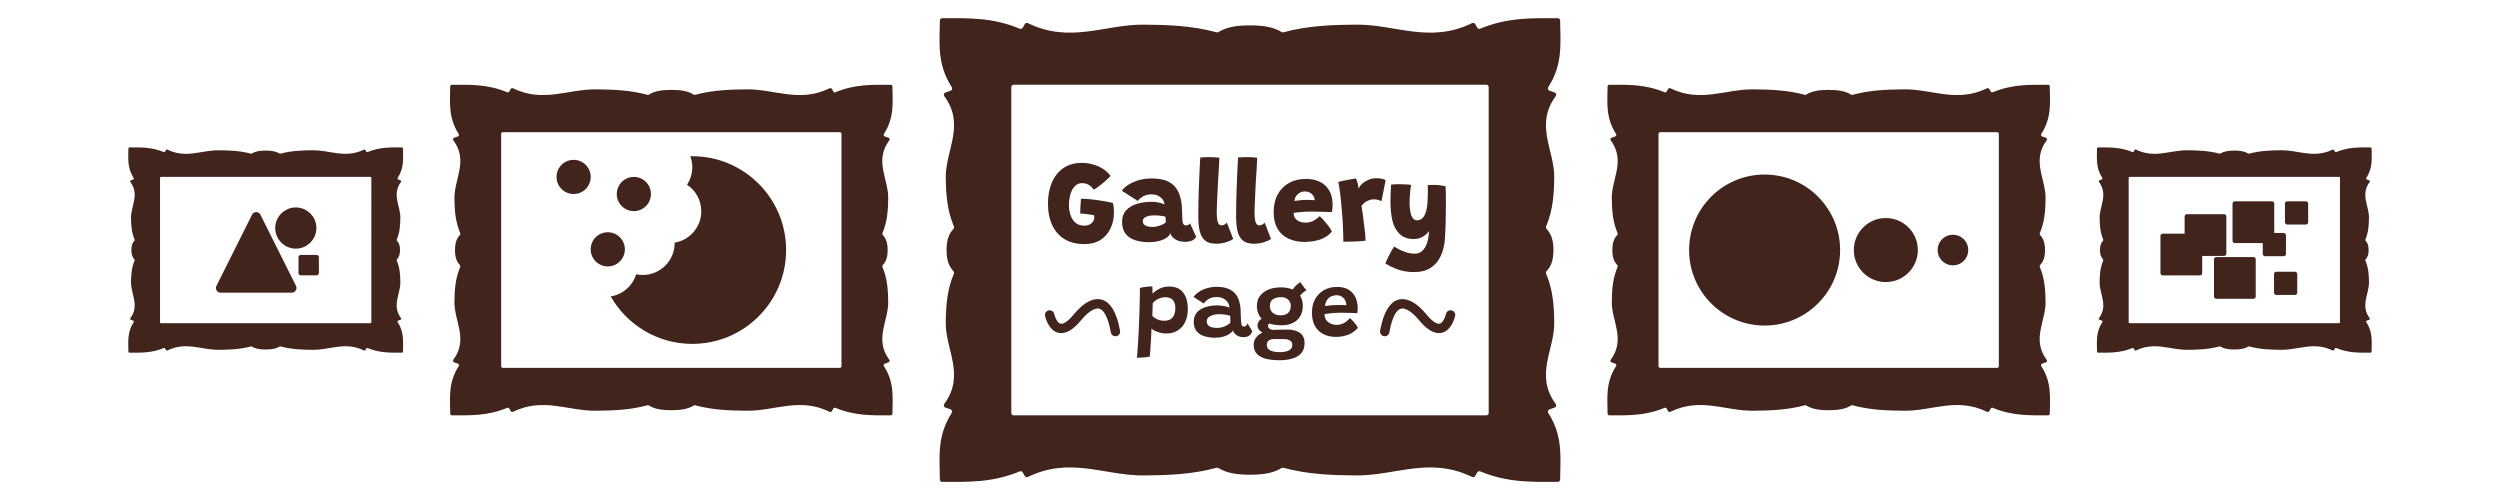 <?xml version="1.0" encoding="UTF-8" standalone="no"?><!DOCTYPE svg PUBLIC "-//W3C//DTD SVG 1.1//EN" "http://www.w3.org/Graphics/SVG/1.1/DTD/svg11.dtd"><svg width="22225px" height="4446px" version="1.1" xmlns="http://www.w3.org/2000/svg" xmlns:xlink="http://www.w3.org/1999/xlink" xml:space="preserve" xmlns:serif="http://www.serif.com/" style="fill-rule:evenodd;clip-rule:evenodd;stroke-linecap:round;stroke-linejoin:round;stroke-miterlimit:1.5;"><path d="M8414.98,2218.77c0,-0.025 0,-0.051 0,-0.076c0.586,-81.364 18.285,-138.422 61.041,-183.444c5.78,-6.026 7.39,-14.928 4.088,-22.597c-61.974,-145.187 -70.404,-290.361 -72.331,-435.536c-3.164,-238.35 176.399,-466.46 -13.383,-722.524c-3.922,-5.294 -5.094,-12.137 -3.156,-18.434c1.938,-6.297 6.755,-11.298 12.974,-13.471c14.5,-5.178 32.253,-11.38 46.473,-16.347c6.025,-2.106 10.753,-6.858 12.828,-12.895c2.075,-6.036 1.268,-12.691 -2.189,-18.056c-132.306,-206.355 -107.793,-389.077 -106.054,-592.692c0.075,-11.437 9.356,-20.675 20.793,-20.696c228.342,-0.577 442.575,-8.95 689.912,93.217c9.669,3.998 20.803,0.19 25.999,-8.892c5.644,-9.794 12.827,-22.348 18.549,-32.349c5.452,-9.524 17.357,-13.187 27.22,-8.373c378.578,183.98 680.666,10.526 1032.99,13.44c215.019,1.778 430.038,9.65 645.058,68.417c5.674,1.559 11.744,0.644 16.707,-2.519c67.716,-42.368 154.148,-59.366 279.979,-59.369c0.016,0 0.031,0 0.047,0c0.358,0.001 5.7,0.013 6.058,0.014c0.016,-0 0.031,-0 0.047,-0c122.533,0.546 207.266,17.673 273.905,59.324c4.954,3.156 11.012,4.069 16.676,2.513c215.029,-58.73 430.048,-66.602 645.067,-68.38c352.322,-2.914 654.41,170.54 1033,-13.417c9.849,-4.807 21.74,-1.149 27.183,8.365c5.747,9.986 12.93,22.54 18.544,32.352c5.205,9.095 16.357,12.908 26.042,8.904c247.324,-102.197 461.557,-93.824 689.899,-93.247c11.436,0.022 20.718,9.259 20.792,20.696c1.74,203.615 26.253,386.337 -106.024,592.71c-3.452,5.357 -4.257,12 -2.185,18.026c2.071,6.026 6.792,10.77 12.808,12.872c14.207,5.002 31.96,11.204 46.495,16.281c6.251,2.185 11.091,7.211 13.038,13.54c1.947,6.329 0.77,13.207 -3.172,18.528c-189.865,256.002 -10.302,484.112 -13.466,722.462c-1.927,145.175 -10.357,290.35 -72.358,435.525c-3.305,7.681 -1.691,16.594 4.098,22.627c43.507,45.777 61.073,104.025 61.073,187.644l-0.015,4.181c-0.58,81.385 -18.278,138.454 -61.041,183.483c-5.78,6.026 -7.39,14.928 -4.088,22.598c61.974,145.186 70.404,290.361 72.331,435.535c3.164,238.35 -176.399,466.46 13.383,722.524c3.922,5.294 5.094,12.138 3.156,18.435c-1.938,6.297 -6.755,11.297 -12.974,13.47c-14.5,5.179 -32.253,11.381 -46.473,16.348c-6.025,2.106 -10.753,6.858 -12.828,12.894c-2.075,6.037 -1.268,12.691 2.189,18.057c132.306,206.354 107.793,389.076 106.054,592.691c-0.075,11.437 -9.356,20.675 -20.793,20.696c-228.342,0.578 -442.575,8.95 -689.912,-93.216c-9.669,-3.998 -20.803,-0.191 -25.999,8.891c-5.644,9.794 -12.827,22.349 -18.549,32.349c-5.452,9.525 -17.357,13.187 -27.22,8.373c-378.578,-183.98 -680.666,-10.525 -1032.99,-13.439c-215.019,-1.779 -430.038,-9.65 -645.057,-68.418c-5.675,-1.558 -11.743,-0.643 -16.706,2.519c-66.619,41.682 -151.352,58.809 -273.885,59.355c-0.016,0 -0.031,0.001 -0.047,0.001c-0.358,0 -5.7,0.012 -6.058,0.013c-0.016,-0 -0.031,-0 -0.047,-0c-125.831,-0.002 -212.263,-17 -279.999,-59.337c-4.955,-3.156 -11.013,-4.069 -16.677,-2.513c-215.03,58.73 -430.049,66.601 -645.068,68.38c-352.322,2.914 -654.41,-170.541 -1033,13.416c-9.849,4.808 -21.74,1.149 -27.183,-8.364c-5.747,-9.986 -12.93,-22.541 -18.544,-32.352c-5.205,-9.096 -16.357,-12.909 -26.042,-8.904c-247.324,102.196 -461.557,93.824 -689.899,93.246c-11.436,-0.021 -20.718,-9.259 -20.792,-20.696c-1.74,-203.615 -26.253,-386.337 106.024,-592.71c3.452,-5.356 4.257,-12 2.185,-18.026c-2.071,-6.026 -6.792,-10.77 -12.808,-12.871c-14.207,-5.002 -31.96,-11.204 -46.495,-16.282c-6.251,-2.185 -11.091,-7.211 -13.038,-13.54c-1.947,-6.329 -0.77,-13.206 3.172,-18.527c189.865,-256.003 10.302,-484.113 13.466,-722.463c1.927,-145.175 10.357,-290.35 72.358,-435.525c3.305,-7.68 1.691,-16.593 -4.098,-22.627c-43.5,-45.77 -61.067,-104.007 -61.073,-187.605c0,-0.025 0,-0.05 0,-0.075c0.002,-0.385 0.014,-3.723 0.015,-4.108Zm575.539,1452.81c0,5.526 2.195,10.825 6.102,14.732c3.907,3.907 9.206,6.102 14.732,6.102l4202.3,-0c5.526,-0 10.825,-2.195 14.732,-6.102c3.907,-3.907 6.102,-9.206 6.102,-14.732c-0,-248.886 -0,-2648.45 -0,-2897.34c-0,-5.525 -2.195,-10.824 -6.102,-14.731c-3.907,-3.907 -9.206,-6.102 -14.732,-6.102c-306.474,-0 -3895.83,-0 -4202.3,-0c-5.526,-0 -10.825,2.195 -14.732,6.102c-3.907,3.907 -6.102,9.206 -6.102,14.731l0,2897.34Z" style="fill:#41241c;"/><path d="M4044.97,2219.96c0,-0.018 0,-0.036 0,-0.054c0.418,-58.005 13.036,-98.681 43.516,-130.778c4.121,-4.296 5.269,-10.642 2.915,-16.11c-44.182,-103.503 -50.191,-206.998 -51.565,-310.493c-2.256,-169.92 125.755,-332.539 -9.541,-515.088c-2.796,-3.774 -3.631,-8.653 -2.25,-13.142c1.382,-4.489 4.815,-8.054 9.25,-9.603c10.336,-3.692 22.993,-8.113 33.13,-11.654c4.295,-1.501 7.666,-4.889 9.145,-9.192c1.479,-4.304 0.904,-9.048 -1.561,-12.873c-94.321,-147.11 -76.846,-277.373 -75.605,-422.53c0.053,-8.153 6.67,-14.739 14.823,-14.754c162.785,-0.412 315.512,-6.381 491.838,66.454c6.893,2.85 14.831,0.136 18.535,-6.339c4.024,-6.982 9.145,-15.932 13.224,-23.061c3.886,-6.79 12.374,-9.401 19.405,-5.97c269.889,131.16 485.247,7.504 736.418,9.581c153.287,1.268 306.574,6.88 459.862,48.775c4.045,1.111 8.372,0.459 11.91,-1.795c48.275,-30.205 109.892,-42.323 199.598,-42.325c0.011,0 0.022,0 0.033,0c0.255,0.001 4.064,0.009 4.319,0.01c0.011,-0 0.022,0 0.033,0c87.354,0.39 147.76,12.599 195.267,42.293c3.532,2.249 7.85,2.9 11.888,1.791c153.295,-41.869 306.582,-47.481 459.869,-48.749c251.17,-2.077 466.529,121.579 736.426,-9.564c7.022,-3.427 15.499,-0.819 19.379,5.963c4.097,7.119 9.218,16.069 13.22,23.064c3.711,6.484 11.661,9.202 18.565,6.347c176.318,-72.856 329.045,-66.887 491.83,-66.475c8.153,0.015 14.769,6.601 14.823,14.754c1.24,145.157 18.715,275.42 -75.585,422.543c-2.461,3.819 -3.035,8.555 -1.558,12.851c1.477,4.296 4.842,7.678 9.131,9.176c10.128,3.566 22.784,7.987 33.146,11.607c4.457,1.558 7.907,5.141 9.295,9.653c1.388,4.512 0.549,9.415 -2.261,13.208c-135.355,182.505 -7.345,345.124 -9.6,515.044c-1.374,103.495 -7.383,206.991 -51.584,310.486c-2.356,5.475 -1.206,11.829 2.921,16.131c31.016,32.634 43.539,74.159 43.539,133.772l-0.01,2.98c-0.414,58.019 -13.031,98.703 -43.516,130.805c-4.121,4.296 -5.269,10.642 -2.915,16.11c44.182,103.503 50.191,206.998 51.565,310.493c2.255,169.92 -125.755,332.54 9.541,515.088c2.796,3.774 3.631,8.653 2.249,13.142c-1.381,4.489 -4.815,8.054 -9.249,9.603c-10.337,3.692 -22.993,8.113 -33.13,11.654c-4.296,1.502 -7.666,4.889 -9.145,9.193c-1.48,4.303 -0.904,9.047 1.56,12.872c94.321,147.11 76.846,277.373 75.606,422.531c-0.053,8.153 -6.67,14.738 -14.823,14.753c-162.785,0.412 -315.512,6.381 -491.838,-66.454c-6.894,-2.85 -14.831,-0.135 -18.535,6.339c-4.024,6.982 -9.145,15.932 -13.224,23.062c-3.887,6.79 -12.374,9.401 -19.405,5.969c-269.889,-131.159 -485.248,-7.504 -736.418,-9.581c-153.287,-1.268 -306.574,-6.88 -459.862,-48.775c-4.045,-1.111 -8.371,-0.458 -11.909,1.796c-47.493,29.715 -107.899,41.925 -195.253,42.314c-0.011,0 -0.022,0 -0.033,0c-0.255,0.001 -4.064,0.009 -4.319,0.01c-0.011,-0 -0.022,-0 -0.033,-0c-89.706,-0.002 -151.323,-12.12 -199.612,-42.302c-3.532,-2.25 -7.851,-2.901 -11.889,-1.791c-153.295,41.868 -306.582,47.48 -459.869,48.748c-251.171,2.077 -466.529,-121.578 -736.426,9.564c-7.022,3.428 -15.499,0.819 -19.379,-5.962c-4.097,-7.12 -9.218,-16.07 -13.22,-23.064c-3.711,-6.484 -11.662,-9.203 -18.566,-6.348c-176.317,72.856 -329.044,66.887 -491.829,66.475c-8.153,-0.015 -14.77,-6.6 -14.823,-14.753c-1.241,-145.158 -18.716,-275.421 75.585,-422.544c2.461,-3.818 3.035,-8.555 1.558,-12.851c-1.477,-4.296 -4.842,-7.678 -9.131,-9.176c-10.128,-3.566 -22.785,-7.987 -33.147,-11.607c-4.456,-1.557 -7.906,-5.141 -9.294,-9.652c-1.389,-4.512 -0.549,-9.415 2.261,-13.209c135.355,-182.504 7.344,-345.124 9.6,-515.044c1.374,-103.495 7.383,-206.99 51.584,-310.486c2.356,-5.475 1.205,-11.829 -2.922,-16.13c-31.011,-32.63 -43.535,-74.147 -43.538,-133.745c-0,-0.017 -0,-0.035 -0,-0.053c0.001,-0.274 0.009,-2.654 0.01,-2.928Zm410.302,1035.71c0,3.939 1.565,7.716 4.35,10.502c2.786,2.785 6.563,4.35 10.502,4.35l2995.82,-0c3.939,-0 7.717,-1.565 10.502,-4.35c2.786,-2.786 4.35,-6.563 4.35,-10.502c0,-177.431 0,-1888.09 0,-2065.52c0,-3.939 -1.564,-7.717 -4.35,-10.502c-2.785,-2.786 -6.563,-4.35 -10.502,-4.35c-218.486,-0 -2777.34,-0 -2995.82,-0c-3.939,-0 -7.716,1.564 -10.502,4.35c-2.785,2.785 -4.35,6.563 -4.35,10.502l0,2065.52Z" style="fill:#41241c;"/><path d="M14333.9,2219.96c0,-0.018 0,-0.036 0.001,-0.054c0.417,-58.005 13.035,-98.681 43.515,-130.778c4.121,-4.296 5.269,-10.642 2.915,-16.11c-44.182,-103.503 -50.191,-206.998 -51.565,-310.493c-2.255,-169.92 125.755,-332.539 -9.541,-515.088c-2.796,-3.774 -3.631,-8.653 -2.249,-13.142c1.381,-4.489 4.815,-8.054 9.249,-9.603c10.337,-3.692 22.993,-8.113 33.13,-11.654c4.296,-1.501 7.666,-4.889 9.145,-9.192c1.48,-4.304 0.904,-9.048 -1.56,-12.873c-94.321,-147.11 -76.846,-277.373 -75.606,-422.53c0.053,-8.153 6.67,-14.739 14.823,-14.754c162.785,-0.412 315.512,-6.381 491.838,66.454c6.894,2.85 14.831,0.136 18.535,-6.339c4.024,-6.982 9.145,-15.932 13.224,-23.061c3.887,-6.79 12.374,-9.401 19.405,-5.97c269.889,131.16 485.248,7.504 736.418,9.581c153.287,1.268 306.575,6.88 459.862,48.775c4.045,1.111 8.372,0.459 11.91,-1.795c48.275,-30.205 109.892,-42.323 199.598,-42.325c0.011,0 0.022,0 0.033,0c0.255,0.001 4.064,0.009 4.319,0.01c0.011,-0 0.022,0 0.033,0c87.354,0.39 147.761,12.599 195.267,42.293c3.532,2.249 7.851,2.9 11.889,1.791c153.294,-41.869 306.581,-47.481 459.868,-48.749c251.171,-2.077 466.529,121.579 736.426,-9.564c7.022,-3.427 15.499,-0.819 19.379,5.963c4.097,7.119 9.218,16.069 13.22,23.064c3.711,6.484 11.662,9.202 18.566,6.347c176.317,-72.856 329.044,-66.887 491.829,-66.475c8.153,0.015 14.77,6.601 14.823,14.754c1.241,145.157 18.716,275.42 -75.585,422.543c-2.461,3.819 -3.035,8.555 -1.558,12.851c1.477,4.296 4.842,7.678 9.131,9.176c10.128,3.566 22.785,7.987 33.147,11.607c4.456,1.558 7.906,5.141 9.294,9.653c1.389,4.512 0.549,9.415 -2.261,13.208c-135.355,182.505 -7.344,345.124 -9.6,515.044c-1.374,103.495 -7.383,206.991 -51.584,310.486c-2.356,5.475 -1.205,11.829 2.922,16.131c31.016,32.634 43.538,74.159 43.538,133.772l-0.01,2.98c-0.414,58.019 -13.031,98.703 -43.516,130.805c-4.121,4.296 -5.269,10.642 -2.915,16.11c44.182,103.503 50.191,206.998 51.565,310.493c2.256,169.92 -125.755,332.54 9.541,515.088c2.796,3.774 3.631,8.653 2.25,13.142c-1.382,4.489 -4.815,8.054 -9.25,9.603c-10.336,3.692 -22.993,8.113 -33.13,11.654c-4.295,1.502 -7.666,4.889 -9.145,9.193c-1.479,4.303 -0.904,9.047 1.561,12.872c94.321,147.11 76.846,277.373 75.605,422.531c-0.053,8.153 -6.67,14.738 -14.823,14.753c-162.785,0.412 -315.512,6.381 -491.838,-66.454c-6.893,-2.85 -14.831,-0.135 -18.535,6.339c-4.024,6.982 -9.145,15.932 -13.224,23.062c-3.886,6.79 -12.374,9.401 -19.405,5.969c-269.889,-131.159 -485.247,-7.504 -736.418,-9.581c-153.287,-1.268 -306.574,-6.88 -459.861,-48.775c-4.045,-1.111 -8.372,-0.458 -11.91,1.796c-47.492,29.715 -107.899,41.925 -195.253,42.314c-0.011,0 -0.022,0 -0.033,0c-0.255,0.001 -4.064,0.009 -4.319,0.01c-0.011,-0 -0.022,-0 -0.033,-0c-89.706,-0.002 -151.323,-12.12 -199.612,-42.302c-3.532,-2.25 -7.851,-2.901 -11.889,-1.791c-153.294,41.868 -306.582,47.48 -459.869,48.748c-251.17,2.077 -466.529,-121.578 -736.426,9.564c-7.022,3.428 -15.499,0.819 -19.379,-5.962c-4.097,-7.12 -9.218,-16.07 -13.22,-23.064c-3.711,-6.484 -11.661,-9.203 -18.565,-6.348c-176.318,72.856 -329.045,66.887 -491.83,66.475c-8.153,-0.015 -14.769,-6.6 -14.823,-14.753c-1.24,-145.158 -18.715,-275.421 75.585,-422.544c2.461,-3.818 3.035,-8.555 1.558,-12.851c-1.477,-4.296 -4.842,-7.678 -9.131,-9.176c-10.128,-3.566 -22.784,-7.987 -33.146,-11.607c-4.457,-1.557 -7.907,-5.141 -9.295,-9.652c-1.388,-4.512 -0.549,-9.415 2.261,-13.209c135.355,-182.504 7.345,-345.124 9.6,-515.044c1.374,-103.495 7.383,-206.99 51.584,-310.486c2.356,-5.475 1.206,-11.829 -2.921,-16.13c-31.012,-32.63 -43.535,-74.147 -43.539,-133.745c-0,-0.017 -0,-0.035 -0,-0.053c0.001,-0.274 0.009,-2.654 0.01,-2.928Zm410.303,1035.71c-0,3.939 1.564,7.716 4.35,10.502c2.785,2.785 6.563,4.35 10.502,4.35l2995.82,-0c3.939,-0 7.716,-1.565 10.502,-4.35c2.785,-2.786 4.35,-6.563 4.35,-10.502l-0,-2065.52c-0,-3.939 -1.565,-7.717 -4.35,-10.502c-2.786,-2.786 -6.563,-4.35 -10.502,-4.35c-218.486,-0 -2777.34,-0 -2995.82,-0c-3.939,-0 -7.717,1.564 -10.502,4.35c-2.786,2.785 -4.35,6.563 -4.35,10.502l-0,2065.52Z" style="fill:#41241c;"/><path d="M2277.77,1927.26l316.386,632.772l-632.772,0l316.386,-632.772Z" style="fill:#41241c;stroke:#41241c;stroke-width:83.33px;"/><circle cx="2629.66" cy="2027.3" r="141.499" style="fill:#41241c;stroke:#41241c;stroke-width:83.33px;"/><path d="M18669,2221.08c-0,-0.011 -0,-0.022 -0,-0.033c0.259,-36.015 8.093,-61.271 27.019,-81.199c2.558,-2.668 3.271,-6.608 1.809,-10.003c-27.432,-64.265 -31.163,-128.525 -32.016,-192.785c-1.401,-105.503 78.081,-206.473 -5.924,-319.817c-1.736,-2.344 -2.255,-5.373 -1.397,-8.16c0.858,-2.788 2.99,-5.001 5.743,-5.963c6.418,-2.292 14.276,-5.037 20.57,-7.236c2.668,-0.932 4.76,-3.035 5.679,-5.707c0.918,-2.672 0.561,-5.618 -0.969,-7.993c-58.564,-91.34 -47.714,-172.221 -46.944,-262.348c0.033,-5.063 4.142,-9.152 9.204,-9.161c101.073,-0.256 195.901,-3.962 305.382,41.261c4.28,1.77 9.208,0.084 11.508,-3.936c2.498,-4.335 5.678,-9.892 8.211,-14.318c2.413,-4.216 7.683,-5.838 12.048,-3.707c167.574,81.437 301.29,4.659 457.241,5.949c95.176,0.787 190.352,4.272 285.528,30.284c2.512,0.69 5.198,0.285 7.395,-1.115c29.974,-18.754 68.232,-26.278 123.93,-26.279c0.007,0 0.014,0 0.02,0c0.159,0.001 2.524,0.006 2.682,0.006c0.007,0 0.014,0 0.021,0c54.238,0.242 91.744,7.823 121.241,26.26c2.193,1.397 4.874,1.801 7.381,1.112c95.18,-25.996 190.356,-29.481 285.532,-30.268c155.951,-1.29 289.667,75.488 457.246,-5.939c4.36,-2.128 9.623,-0.508 12.032,3.703c2.544,4.42 5.724,9.977 8.209,14.32c2.304,4.026 7.24,5.714 11.527,3.941c109.475,-45.236 204.303,-41.53 305.376,-41.274c5.062,0.009 9.171,4.098 9.204,9.161c0.77,90.127 11.62,171.008 -46.931,262.356c-1.528,2.371 -1.884,5.312 -0.967,7.979c0.917,2.668 3.006,4.767 5.669,5.698c6.289,2.214 14.147,4.959 20.581,7.206c2.767,0.968 4.909,3.192 5.771,5.994c0.862,2.801 0.341,5.846 -1.404,8.201c-84.042,113.317 -4.56,214.287 -5.961,319.79c-0.853,64.26 -4.584,128.52 -32.028,192.78c-1.463,3.4 -0.749,7.345 1.814,10.016c19.258,20.263 27.033,46.045 27.033,83.059l-0.007,1.85c-0.256,36.024 -8.09,61.285 -27.019,81.217c-2.558,2.667 -3.271,6.608 -1.809,10.002c27.432,64.265 31.163,128.525 32.016,192.785c1.401,105.503 -78.081,206.474 5.924,319.818c1.736,2.343 2.255,5.372 1.397,8.16c-0.858,2.787 -2.99,5 -5.743,5.962c-6.418,2.292 -14.276,5.038 -20.57,7.236c-2.667,0.932 -4.76,3.036 -5.679,5.708c-0.918,2.672 -0.561,5.617 0.969,7.992c58.564,91.341 47.714,172.221 46.944,262.349c-0.033,5.062 -4.142,9.151 -9.204,9.16c-101.073,0.256 -195.901,3.962 -305.382,-41.261c-4.28,-1.769 -9.208,-0.084 -11.508,3.936c-2.498,4.335 -5.678,9.892 -8.211,14.319c-2.413,4.216 -7.683,5.837 -12.048,3.706c-167.574,-81.437 -301.29,-4.659 -457.241,-5.949c-95.176,-0.787 -190.352,-4.271 -285.527,-30.284c-2.512,-0.69 -5.198,-0.285 -7.395,1.115c-29.488,18.45 -66.994,26.031 -121.232,26.273c-0.007,-0 -0.014,0 -0.021,0c-0.158,0 -2.523,0.006 -2.682,0.006c-0.006,-0 -0.013,-0 -0.02,-0c-55.698,-0.001 -93.956,-7.525 -123.939,-26.265c-2.193,-1.397 -4.875,-1.801 -7.382,-1.112c-95.18,25.996 -190.356,29.48 -285.532,30.267c-155.951,1.29 -289.667,-75.488 -457.246,5.939c-4.36,2.128 -9.623,0.508 -12.032,-3.703c-2.544,-4.42 -5.724,-9.977 -8.209,-14.32c-2.304,-4.026 -7.24,-5.714 -11.527,-3.941c-109.475,45.236 -204.303,41.53 -305.376,41.274c-5.062,-0.009 -9.17,-4.098 -9.204,-9.16c-0.77,-90.128 -11.62,-171.008 46.931,-262.357c1.528,-2.371 1.884,-5.312 0.967,-7.979c-0.917,-2.667 -3.006,-4.767 -5.669,-5.697c-6.289,-2.214 -14.147,-4.96 -20.581,-7.207c-2.767,-0.967 -4.909,-3.192 -5.771,-5.993c-0.862,-2.802 -0.341,-5.846 1.404,-8.201c84.042,-113.317 4.56,-214.288 5.961,-319.791c0.853,-64.26 4.584,-128.52 32.028,-192.78c1.463,-3.4 0.749,-7.345 -1.814,-10.015c-19.255,-20.26 -27.03,-46.038 -27.033,-83.042c0,-0.011 0,-0.022 0,-0.033c0.001,-0.171 0.006,-1.648 0.007,-1.819Zm254.756,643.073c-0,2.445 0.971,4.791 2.701,6.52c1.729,1.73 4.075,2.701 6.52,2.701l1860.1,0c2.445,0 4.791,-0.971 6.52,-2.701c1.73,-1.729 2.701,-4.075 2.701,-6.52l0,-1282.48c0,-2.446 -0.971,-4.792 -2.701,-6.521c-1.729,-1.73 -4.075,-2.701 -6.52,-2.701l-1860.1,-0c-2.445,-0 -4.791,0.971 -6.52,2.701c-1.73,1.729 -2.701,4.075 -2.701,6.521l-0,1282.48Z" style="fill:#41241c;"/><path d="M1167.92,2221.08c-0,-0.011 -0,-0.022 -0,-0.033c0.259,-36.015 8.093,-61.271 27.019,-81.199c2.558,-2.668 3.271,-6.608 1.809,-10.003c-27.432,-64.265 -31.163,-128.525 -32.016,-192.785c-1.401,-105.503 78.081,-206.473 -5.924,-319.817c-1.736,-2.344 -2.255,-5.373 -1.397,-8.16c0.858,-2.788 2.99,-5.001 5.743,-5.963c6.418,-2.292 14.276,-5.037 20.57,-7.236c2.667,-0.932 4.76,-3.035 5.679,-5.707c0.918,-2.672 0.561,-5.618 -0.969,-7.993c-58.564,-91.34 -47.714,-172.221 -46.944,-262.348c0.033,-5.063 4.142,-9.152 9.204,-9.161c101.073,-0.256 195.901,-3.962 305.382,41.261c4.28,1.77 9.208,0.084 11.508,-3.936c2.498,-4.335 5.678,-9.892 8.211,-14.318c2.413,-4.216 7.683,-5.838 12.048,-3.707c167.574,81.437 301.29,4.659 457.241,5.949c95.176,0.787 190.352,4.272 285.528,30.284c2.512,0.69 5.198,0.285 7.395,-1.115c29.974,-18.754 68.232,-26.278 123.93,-26.279c0.007,0 0.013,0 0.02,0c0.159,0.001 2.524,0.006 2.682,0.006c0.007,0 0.014,0 0.021,0c54.238,0.242 91.744,7.823 121.241,26.26c2.193,1.397 4.874,1.801 7.381,1.112c95.18,-25.996 190.356,-29.481 285.532,-30.268c155.951,-1.29 289.667,75.488 457.246,-5.939c4.36,-2.128 9.623,-0.508 12.032,3.703c2.544,4.42 5.724,9.977 8.209,14.32c2.304,4.026 7.24,5.714 11.527,3.941c109.475,-45.236 204.303,-41.53 305.376,-41.274c5.062,0.009 9.17,4.098 9.204,9.161c0.77,90.127 11.62,171.008 -46.931,262.356c-1.528,2.371 -1.884,5.312 -0.967,7.979c0.917,2.668 3.006,4.767 5.669,5.698c6.289,2.214 14.147,4.959 20.581,7.206c2.767,0.968 4.909,3.192 5.771,5.994c0.862,2.801 0.341,5.846 -1.404,8.201c-84.042,113.317 -4.56,214.287 -5.961,319.79c-0.853,64.26 -4.584,128.52 -32.028,192.78c-1.463,3.4 -0.749,7.345 1.814,10.016c19.258,20.263 27.033,46.045 27.033,83.059l-0.007,1.85c-0.256,36.024 -8.09,61.285 -27.019,81.217c-2.558,2.667 -3.271,6.608 -1.809,10.002c27.432,64.265 31.163,128.525 32.016,192.785c1.401,105.503 -78.081,206.474 5.924,319.818c1.736,2.343 2.255,5.372 1.397,8.16c-0.858,2.787 -2.99,5 -5.743,5.962c-6.418,2.292 -14.276,5.038 -20.57,7.236c-2.668,0.932 -4.76,3.036 -5.679,5.708c-0.918,2.672 -0.561,5.617 0.969,7.992c58.564,91.341 47.714,172.221 46.944,262.349c-0.033,5.062 -4.142,9.151 -9.204,9.16c-101.073,0.256 -195.901,3.962 -305.382,-41.261c-4.28,-1.769 -9.208,-0.084 -11.508,3.936c-2.498,4.335 -5.678,9.892 -8.211,14.319c-2.413,4.216 -7.683,5.837 -12.048,3.706c-167.574,-81.437 -301.29,-4.659 -457.241,-5.949c-95.176,-0.787 -190.352,-4.271 -285.527,-30.284c-2.512,-0.69 -5.198,-0.285 -7.395,1.115c-29.488,18.45 -66.994,26.031 -121.232,26.273c-0.007,-0 -0.014,0 -0.021,0c-0.158,0 -2.523,0.006 -2.682,0.006c-0.007,-0 -0.013,-0 -0.02,-0c-55.698,-0.001 -93.956,-7.525 -123.939,-26.265c-2.193,-1.397 -4.875,-1.801 -7.382,-1.112c-95.18,25.996 -190.356,29.48 -285.532,30.267c-155.951,1.29 -289.667,-75.488 -457.246,5.939c-4.36,2.128 -9.623,0.508 -12.032,-3.703c-2.544,-4.42 -5.724,-9.977 -8.209,-14.32c-2.304,-4.026 -7.24,-5.714 -11.527,-3.941c-109.475,45.236 -204.303,41.53 -305.376,41.274c-5.062,-0.009 -9.171,-4.098 -9.204,-9.16c-0.77,-90.128 -11.62,-171.008 46.931,-262.357c1.528,-2.371 1.884,-5.312 0.967,-7.979c-0.917,-2.667 -3.006,-4.767 -5.669,-5.697c-6.289,-2.214 -14.147,-4.96 -20.581,-7.207c-2.767,-0.967 -4.909,-3.192 -5.771,-5.993c-0.862,-2.802 -0.341,-5.846 1.404,-8.201c84.042,-113.317 4.56,-214.288 5.961,-319.791c0.853,-64.26 4.584,-128.52 32.028,-192.78c1.463,-3.4 0.749,-7.345 -1.814,-10.015c-19.255,-20.26 -27.03,-46.038 -27.033,-83.042c0,-0.011 0,-0.022 0,-0.033c0.001,-0.171 0.006,-1.648 0.007,-1.819Zm254.756,643.073c-0,2.445 0.971,4.791 2.701,6.52c1.729,1.73 4.075,2.701 6.52,2.701l1860.1,0c2.445,0 4.791,-0.971 6.52,-2.701c1.73,-1.729 2.701,-4.075 2.701,-6.52l0,-1282.48c0,-2.446 -0.971,-4.792 -2.701,-6.521c-1.729,-1.73 -4.075,-2.701 -6.52,-2.701l-1860.1,-0c-2.445,-0 -4.791,0.971 -6.52,2.701c-1.73,1.729 -2.701,4.075 -2.701,6.521l-0,1282.48Z" style="fill:#41241c;"/><g transform="matrix(4.167,0,0,4.167,-72.228,614.498)"><g transform="matrix(250,0,0,250,2245.08,367.245)"><path d="M0.341,0.024c-0.064,-0 -0.12,-0.014 -0.166,-0.041c-0.046,-0.028 -0.081,-0.067 -0.106,-0.119c-0.024,-0.052 -0.037,-0.114 -0.037,-0.187c0,-0.068 0.012,-0.128 0.034,-0.179c0.022,-0.052 0.055,-0.093 0.098,-0.123c0.043,-0.029 0.095,-0.044 0.156,-0.044c0.032,0 0.063,0.004 0.094,0.013c0.031,0.008 0.06,0.021 0.086,0.037c0.027,0.017 0.048,0.037 0.066,0.062c-0.007,0.008 -0.018,0.019 -0.034,0.033c-0.016,0.015 -0.034,0.03 -0.053,0.045c-0.019,0.015 -0.037,0.028 -0.055,0.039c-0.006,-0.008 -0.013,-0.016 -0.022,-0.025c-0.009,-0.009 -0.02,-0.016 -0.033,-0.022c-0.013,-0.006 -0.028,-0.009 -0.046,-0.009c-0.019,0 -0.035,0.005 -0.048,0.015c-0.015,0.01 -0.026,0.024 -0.036,0.041c-0.009,0.017 -0.016,0.037 -0.021,0.059c-0.004,0.023 -0.007,0.046 -0.007,0.071c0,0.033 0.005,0.063 0.015,0.09c0.009,0.027 0.024,0.048 0.043,0.064c0.02,0.015 0.044,0.023 0.074,0.023c0.016,0 0.03,-0.003 0.043,-0.009c0.013,-0.007 0.023,-0.015 0.03,-0.026c0.008,-0.011 0.011,-0.023 0.011,-0.035c0,-0.004 0,-0.008 0,-0.011c0,-0.003 -0,-0.005 -0.001,-0.008c-0.005,-0.001 -0.013,-0.003 -0.023,-0.004c-0.01,-0.002 -0.022,-0.004 -0.034,-0.005c-0.012,-0.002 -0.024,-0.003 -0.034,-0.004c-0.011,-0.001 -0.02,-0.001 -0.027,-0.001c-0.001,-0.011 -0.001,-0.024 0,-0.04c0.001,-0.016 0.002,-0.033 0.003,-0.049c0.001,-0.016 0.002,-0.029 0.003,-0.038c0.023,-0 0.051,0.002 0.085,0.005c0.033,0.004 0.067,0.008 0.101,0.014c0.034,0.005 0.062,0.011 0.086,0.017c0.003,0.012 0.006,0.025 0.007,0.041c0.001,0.016 0.002,0.03 0.002,0.042c0,0.047 -0.009,0.091 -0.028,0.132c-0.019,0.041 -0.047,0.074 -0.084,0.099c-0.038,0.025 -0.085,0.037 -0.142,0.037Z" style="fill:#41241c;fill-rule:nonzero;"/></g><g transform="matrix(250,0,0,250,2404.46,367.245)"><path d="M0.252,0.008c-0.041,-0 -0.079,-0.006 -0.113,-0.017c-0.034,-0.011 -0.061,-0.029 -0.081,-0.054c-0.02,-0.025 -0.031,-0.059 -0.031,-0.101c0,-0.042 0.012,-0.076 0.036,-0.102c0.024,-0.025 0.055,-0.043 0.094,-0.054c0.039,-0.011 0.08,-0.017 0.124,-0.017c0.015,0 0.03,0.001 0.044,0.004c0.015,0.002 0.028,0.005 0.039,0.009c0.011,0.003 0.019,0.007 0.025,0.011c-0.001,-0.008 -0.003,-0.017 -0.006,-0.026c-0.003,-0.009 -0.008,-0.017 -0.014,-0.023c-0.009,-0.01 -0.021,-0.019 -0.035,-0.027c-0.015,-0.007 -0.035,-0.011 -0.06,-0.011c-0.025,0 -0.048,0.006 -0.068,0.017c-0.02,0.012 -0.035,0.025 -0.045,0.039l-0.136,-0.087c0.015,-0.021 0.036,-0.04 0.062,-0.055c0.026,-0.016 0.055,-0.028 0.088,-0.037c0.032,-0.009 0.067,-0.013 0.103,-0.013c0.06,-0 0.108,0.009 0.144,0.027c0.037,0.019 0.064,0.046 0.082,0.081c0.008,0.016 0.015,0.033 0.02,0.053c0.006,0.02 0.01,0.042 0.012,0.066c0.001,0.019 0.002,0.037 0.003,0.055c0.001,0.018 0.002,0.037 0.002,0.055c0,0.026 0.003,0.043 0.008,0.051c0.005,0.008 0.012,0.013 0.021,0.013c0.009,-0 0.016,-0.002 0.023,-0.005c0.007,-0.004 0.011,-0.008 0.013,-0.014l0.053,0.115c-0.004,0.011 -0.014,0.022 -0.031,0.031c-0.017,0.008 -0.038,0.013 -0.065,0.013c-0.02,-0 -0.038,-0.003 -0.056,-0.009c-0.018,-0.007 -0.033,-0.016 -0.045,-0.027c-0.012,-0.011 -0.019,-0.024 -0.021,-0.039c-0.005,0.013 -0.015,0.026 -0.032,0.038c-0.016,0.012 -0.037,0.021 -0.064,0.029c-0.026,0.007 -0.057,0.011 -0.093,0.011Zm0.038,-0.13c0.014,-0 0.028,-0.003 0.043,-0.007c0.015,-0.004 0.029,-0.009 0.041,-0.015c0.013,-0.007 0.022,-0.013 0.027,-0.018c-0.001,-0.007 -0.001,-0.016 -0.002,-0.025c-0,-0.009 -0.001,-0.016 -0.001,-0.022c-0.006,-0.003 -0.019,-0.005 -0.037,-0.008c-0.018,-0.003 -0.036,-0.004 -0.055,-0.004c-0.017,-0 -0.033,0.001 -0.049,0.004c-0.015,0.003 -0.028,0.009 -0.038,0.016c-0.01,0.007 -0.015,0.016 -0.015,0.028c-0,0.012 0.003,0.022 0.01,0.03c0.007,0.007 0.017,0.012 0.03,0.016c0.013,0.003 0.028,0.005 0.046,0.005Z" style="fill:#41241c;fill-rule:nonzero;"/></g><g transform="matrix(250,0,0,250,2566.33,367.245)"><path d="M0.328,-0.021c-0.01,0.01 -0.029,0.019 -0.056,0.028c-0.028,0.009 -0.058,0.014 -0.09,0.014c-0.042,-0 -0.073,-0.009 -0.095,-0.028c-0.022,-0.019 -0.037,-0.046 -0.045,-0.08c-0.008,-0.034 -0.012,-0.075 -0.012,-0.121c0,-0.039 0.001,-0.077 0.001,-0.115c0.001,-0.037 0.002,-0.074 0.003,-0.109c0.001,-0.036 0.003,-0.071 0.004,-0.104c0.001,-0.033 0.003,-0.065 0.004,-0.094c0.002,-0.03 0.004,-0.058 0.005,-0.085c0.027,-0.002 0.052,-0.003 0.074,-0.003c0.014,0 0.029,0.001 0.043,0.001c0.014,0.001 0.029,0.002 0.046,0.004c-0.001,0.031 -0.003,0.064 -0.005,0.1c-0.002,0.036 -0.005,0.072 -0.007,0.109c-0.002,0.036 -0.003,0.071 -0.005,0.105c-0.002,0.033 -0.003,0.063 -0.004,0.09c-0.001,0.026 -0.002,0.047 -0.002,0.062c0.001,0.02 0.001,0.038 0.003,0.055c0.002,0.017 0.006,0.031 0.012,0.041c0.006,0.01 0.014,0.015 0.026,0.015c0.011,0 0.02,-0.002 0.027,-0.007c0.007,-0.004 0.013,-0.01 0.017,-0.017c0.002,0.004 0.006,0.013 0.012,0.027c0.005,0.013 0.011,0.028 0.017,0.044c0.007,0.016 0.012,0.031 0.017,0.044c0.005,0.013 0.009,0.021 0.01,0.025Z" style="fill:#41241c;fill-rule:nonzero;"/></g><g transform="matrix(250,0,0,250,2646.96,367.245)"><path d="M0.328,-0.021c-0.01,0.01 -0.029,0.019 -0.056,0.028c-0.028,0.009 -0.058,0.014 -0.09,0.014c-0.042,-0 -0.073,-0.009 -0.095,-0.028c-0.022,-0.019 -0.037,-0.046 -0.045,-0.08c-0.008,-0.034 -0.012,-0.075 -0.012,-0.121c0,-0.039 0.001,-0.077 0.001,-0.115c0.001,-0.037 0.002,-0.074 0.003,-0.109c0.001,-0.036 0.003,-0.071 0.004,-0.104c0.001,-0.033 0.003,-0.065 0.004,-0.094c0.002,-0.03 0.004,-0.058 0.005,-0.085c0.027,-0.002 0.052,-0.003 0.074,-0.003c0.014,0 0.029,0.001 0.043,0.001c0.014,0.001 0.029,0.002 0.046,0.004c-0.001,0.031 -0.003,0.064 -0.005,0.1c-0.002,0.036 -0.005,0.072 -0.007,0.109c-0.002,0.036 -0.003,0.071 -0.005,0.105c-0.002,0.033 -0.003,0.063 -0.004,0.09c-0.001,0.026 -0.002,0.047 -0.002,0.062c0.001,0.02 0.001,0.038 0.003,0.055c0.002,0.017 0.006,0.031 0.012,0.041c0.006,0.01 0.014,0.015 0.026,0.015c0.011,0 0.02,-0.002 0.027,-0.007c0.007,-0.004 0.013,-0.01 0.017,-0.017c0.002,0.004 0.006,0.013 0.012,0.027c0.005,0.013 0.011,0.028 0.017,0.044c0.007,0.016 0.012,0.031 0.017,0.044c0.005,0.013 0.009,0.021 0.01,0.025Z" style="fill:#41241c;fill-rule:nonzero;"/></g><g transform="matrix(250,0,0,250,2727.58,367.245)"><path d="M0.525,-0.083c-0.01,0.013 -0.022,0.024 -0.036,0.035c-0.015,0.011 -0.032,0.02 -0.051,0.028c-0.02,0.008 -0.042,0.014 -0.067,0.019c-0.025,0.004 -0.052,0.006 -0.083,0.007c-0.05,-0.001 -0.095,-0.01 -0.135,-0.029c-0.039,-0.019 -0.07,-0.047 -0.092,-0.084c-0.022,-0.038 -0.033,-0.084 -0.033,-0.14c-0,-0.058 0.011,-0.108 0.034,-0.151c0.022,-0.042 0.054,-0.075 0.096,-0.099c0.041,-0.023 0.089,-0.035 0.145,-0.035c0.07,0 0.125,0.019 0.166,0.057c0.04,0.038 0.061,0.091 0.062,0.159c0,0.013 -0,0.024 -0.001,0.034c-0.001,0.01 -0.003,0.021 -0.005,0.033c-0.005,-0.001 -0.016,-0.001 -0.033,-0.001l-0.117,-0.003c-0.019,0 -0.032,0 -0.039,0c-0.027,0 -0.053,0.001 -0.077,0.004c-0.025,0.002 -0.045,0.004 -0.06,0.007c-0,0.005 -0,0.01 0.001,0.015c0,0.005 0.001,0.01 0.003,0.014c0.004,0.012 0.011,0.021 0.02,0.029c0.009,0.008 0.021,0.015 0.034,0.019c0.013,0.004 0.028,0.006 0.043,0.006c0.012,-0 0.023,-0.001 0.034,-0.004c0.011,-0.002 0.022,-0.006 0.032,-0.011c0.01,-0.005 0.019,-0.011 0.028,-0.018c0.009,-0.006 0.018,-0.014 0.027,-0.022c0.002,0.002 0.008,0.007 0.017,0.016c0.009,0.009 0.019,0.02 0.03,0.034c0.012,0.013 0.023,0.027 0.033,0.041c0.011,0.015 0.019,0.028 0.024,0.04Zm-0.32,-0.261c0.013,-0.002 0.028,-0.004 0.047,-0.006c0.018,-0.002 0.04,-0.003 0.065,-0.003c0.013,0.001 0.026,0.001 0.037,0.001c0.011,0.001 0.019,0.001 0.024,0.002c0,-0.006 -0.001,-0.013 -0.003,-0.02c-0.003,-0.01 -0.008,-0.019 -0.015,-0.027c-0.007,-0.008 -0.016,-0.015 -0.026,-0.02c-0.011,-0.005 -0.024,-0.008 -0.038,-0.008c-0.019,0 -0.035,0.004 -0.048,0.013c-0.013,0.008 -0.023,0.018 -0.031,0.031c-0.007,0.012 -0.011,0.025 -0.012,0.037Z" style="fill:#41241c;fill-rule:nonzero;"/></g><g transform="matrix(250,0,0,250,2867.46,367.245)"><path d="M0.193,-0.45c0.007,-0.014 0.017,-0.028 0.032,-0.042c0.015,-0.013 0.033,-0.024 0.054,-0.033c0.021,-0.009 0.043,-0.013 0.068,-0.013c0.015,-0 0.03,0.001 0.045,0.005c0.015,0.003 0.026,0.007 0.032,0.012l-0.035,0.178c-0.007,-0.003 -0.016,-0.006 -0.027,-0.009c-0.011,-0.004 -0.024,-0.006 -0.037,-0.006c-0.015,0 -0.028,0.002 -0.041,0.007c-0.013,0.004 -0.025,0.011 -0.036,0.019c-0.011,0.008 -0.021,0.018 -0.03,0.03c0.003,0.018 0.007,0.042 0.011,0.071c0.004,0.028 0.008,0.058 0.011,0.088c0.004,0.031 0.007,0.058 0.01,0.083c0.002,0.025 0.003,0.043 0.003,0.055c-0.026,0.003 -0.057,0.006 -0.091,0.007c-0.034,0.001 -0.067,0.001 -0.099,0.002c0,-0.027 -0,-0.059 -0.002,-0.095c-0.001,-0.036 -0.003,-0.074 -0.006,-0.114c-0.003,-0.04 -0.006,-0.079 -0.01,-0.117c-0.003,-0.039 -0.007,-0.074 -0.012,-0.106c-0.004,-0.032 -0.008,-0.058 -0.013,-0.078c0.018,-0.005 0.038,-0.01 0.06,-0.014c0.022,-0.005 0.041,-0.008 0.058,-0.011c0.018,-0.003 0.029,-0.005 0.033,-0.005c0.004,0.009 0.009,0.023 0.014,0.041c0.005,0.018 0.008,0.033 0.008,0.046Z" style="fill:#41241c;fill-rule:nonzero;"/></g><g transform="matrix(250,0,0,250,2977.83,367.245)"><path d="M0.226,0.263c-0.053,-0 -0.099,-0.008 -0.141,-0.023c-0.042,-0.016 -0.077,-0.033 -0.105,-0.051c0.005,-0.012 0.012,-0.028 0.021,-0.047c0.009,-0.019 0.019,-0.038 0.029,-0.056c0.01,-0.018 0.019,-0.032 0.025,-0.041c0.012,0.008 0.028,0.017 0.047,0.027c0.019,0.009 0.04,0.017 0.062,0.024c0.023,0.007 0.045,0.01 0.068,0.01c0.021,0 0.04,-0.005 0.055,-0.017c0.015,-0.012 0.028,-0.027 0.037,-0.046c0.01,-0.019 0.017,-0.04 0.021,-0.063c0.005,-0.023 0.007,-0.046 0.008,-0.068c-0.008,0.013 -0.019,0.024 -0.032,0.035c-0.013,0.01 -0.028,0.019 -0.044,0.025c-0.016,0.006 -0.034,0.009 -0.052,0.009c-0.052,0 -0.093,-0.014 -0.122,-0.042c-0.029,-0.028 -0.05,-0.065 -0.062,-0.113c-0.011,-0.047 -0.017,-0.1 -0.017,-0.159c-0,-0.022 0,-0.046 0.001,-0.071c0.001,-0.025 0.003,-0.051 0.004,-0.079c0.006,-0.001 0.016,-0.002 0.028,-0.003c0.013,-0 0.026,-0.001 0.041,-0.001c0.021,0.001 0.041,0.001 0.061,0.002c0.02,0.001 0.034,0.003 0.041,0.005c-0.001,0.005 -0.003,0.016 -0.005,0.031c-0.002,0.015 -0.004,0.033 -0.005,0.053c-0.002,0.021 -0.003,0.042 -0.003,0.063c0,0.019 0.001,0.038 0.003,0.056c0.002,0.018 0.005,0.035 0.009,0.049c0.005,0.015 0.012,0.027 0.02,0.036c0.008,0.009 0.019,0.013 0.032,0.013c0.022,-0 0.04,-0.009 0.053,-0.026c0.013,-0.017 0.023,-0.041 0.029,-0.072c0.006,-0.031 0.009,-0.066 0.009,-0.106c0.001,-0.011 0.001,-0.022 0.001,-0.032c-0,-0.01 -0,-0.02 -0,-0.028c-0,-0.009 -0.001,-0.016 -0.001,-0.022c-0,-0.006 -0.001,-0.011 -0.001,-0.014c0.009,-0 0.017,-0.001 0.026,-0.001c0.008,-0.001 0.017,-0.001 0.025,-0.001c0.034,0 0.068,0.004 0.102,0.012c0.002,0.04 0.003,0.086 0.003,0.138c0,0.03 0,0.062 -0.001,0.095c-0,0.034 -0.001,0.068 -0.002,0.103c-0.001,0.035 -0.003,0.07 -0.005,0.105c-0.003,0.057 -0.015,0.108 -0.035,0.151c-0.02,0.044 -0.048,0.078 -0.086,0.103c-0.038,0.025 -0.086,0.037 -0.143,0.037Z" style="fill:#41241c;fill-rule:nonzero;"/></g><g transform="matrix(200,0,0,200,2436.85,571.245)"><path d="M0.031,0.223c0.004,-0.054 0.008,-0.109 0.012,-0.168c0.003,-0.059 0.006,-0.118 0.009,-0.176c0.002,-0.059 0.004,-0.114 0.006,-0.166c0.001,-0.052 0.002,-0.099 0.003,-0.139c0.001,-0.041 0.001,-0.073 0.001,-0.095c0.018,-0.006 0.04,-0.011 0.064,-0.013c0.023,-0.003 0.046,-0.004 0.069,-0.004c0,0.01 0.001,0.023 0.001,0.038c0.001,0.014 0.001,0.028 0.001,0.039c0.007,-0.008 0.019,-0.018 0.035,-0.03c0.016,-0.012 0.036,-0.023 0.06,-0.032c0.024,-0.009 0.051,-0.014 0.081,-0.014c0.067,0 0.117,0.021 0.15,0.064c0.033,0.042 0.05,0.101 0.05,0.177c-0,0.053 -0.01,0.1 -0.029,0.139c-0.019,0.039 -0.046,0.069 -0.081,0.09c-0.034,0.021 -0.074,0.031 -0.12,0.031c-0.021,0 -0.042,-0.003 -0.064,-0.008c-0.022,-0.006 -0.041,-0.013 -0.058,-0.021c-0.017,-0.008 -0.029,-0.016 -0.036,-0.023c0,0.008 -0,0.021 -0.001,0.04c-0.001,0.019 -0.002,0.04 -0.003,0.064c-0.001,0.025 -0.003,0.05 -0.005,0.075c-0.001,0.025 -0.003,0.048 -0.004,0.069c-0.002,0.022 -0.003,0.038 -0.005,0.051c-0.016,0.002 -0.032,0.005 -0.05,0.007c-0.017,0.002 -0.034,0.003 -0.049,0.003c-0.016,0.001 -0.028,0.001 -0.038,0.002Zm0.293,-0.395c0.026,-0 0.048,-0.006 0.065,-0.016c0.017,-0.011 0.03,-0.027 0.038,-0.047c0.009,-0.02 0.013,-0.044 0.013,-0.072c0,-0.037 -0.009,-0.066 -0.026,-0.086c-0.018,-0.02 -0.045,-0.03 -0.081,-0.03c-0.022,0 -0.042,0.004 -0.06,0.011c-0.019,0.007 -0.034,0.016 -0.047,0.026c-0.012,0.009 -0.021,0.018 -0.027,0.026c-0,0.005 -0.001,0.014 -0.001,0.025c-0.001,0.012 -0.001,0.026 -0.001,0.04c-0.001,0.015 -0.001,0.029 -0.002,0.042c-0,0.013 -0,0.023 -0,0.03c0.006,0.006 0.014,0.013 0.026,0.021c0.011,0.008 0.025,0.015 0.042,0.021c0.017,0.006 0.037,0.009 0.061,0.009Z" style="fill:#41241c;fill-rule:nonzero;"/></g><g transform="matrix(200,0,0,200,2557.25,571.245)"><path d="M0.259,0.009c-0.042,-0 -0.08,-0.006 -0.114,-0.017c-0.034,-0.01 -0.061,-0.029 -0.081,-0.054c-0.02,-0.025 -0.03,-0.058 -0.03,-0.1c-0,-0.041 0.012,-0.074 0.035,-0.1c0.023,-0.025 0.054,-0.044 0.092,-0.056c0.038,-0.012 0.08,-0.018 0.126,-0.018c0.019,0.001 0.037,0.002 0.054,0.005c0.018,0.002 0.034,0.005 0.047,0.009c0.013,0.004 0.023,0.008 0.028,0.011c-0.001,-0.01 -0.003,-0.02 -0.006,-0.03c-0.003,-0.01 -0.007,-0.019 -0.013,-0.027c-0.011,-0.016 -0.026,-0.03 -0.045,-0.04c-0.02,-0.012 -0.045,-0.017 -0.076,-0.017c-0.032,0 -0.059,0.007 -0.083,0.021c-0.023,0.014 -0.04,0.03 -0.052,0.048l-0.109,-0.07c0.015,-0.021 0.035,-0.04 0.06,-0.056c0.025,-0.016 0.054,-0.029 0.086,-0.038c0.032,-0.009 0.066,-0.014 0.102,-0.014c0.058,0 0.105,0.01 0.142,0.03c0.037,0.02 0.064,0.047 0.081,0.082c0.008,0.017 0.015,0.036 0.02,0.056c0.006,0.02 0.009,0.044 0.011,0.072c0.001,0.026 0.002,0.049 0.002,0.069c0.001,0.021 0.002,0.04 0.003,0.057c0.001,0.024 0.004,0.04 0.009,0.047c0.005,0.007 0.012,0.011 0.021,0.011c0.01,-0 0.018,-0.003 0.025,-0.01c0.007,-0.006 0.011,-0.015 0.013,-0.026l0.05,0.084c-0.003,0.02 -0.013,0.036 -0.03,0.048c-0.017,0.012 -0.039,0.017 -0.064,0.017c-0.019,0 -0.036,-0.003 -0.052,-0.01c-0.016,-0.007 -0.029,-0.016 -0.039,-0.027c-0.01,-0.011 -0.016,-0.023 -0.018,-0.037c-0.006,0.013 -0.018,0.025 -0.036,0.037c-0.017,0.013 -0.04,0.023 -0.067,0.031c-0.027,0.008 -0.058,0.012 -0.093,0.012Zm0.028,-0.105c0.018,0 0.036,-0.002 0.054,-0.008c0.018,-0.005 0.034,-0.012 0.049,-0.021c0.015,-0.008 0.027,-0.017 0.035,-0.027c-0,-0.014 -0.001,-0.027 -0.001,-0.04c0,-0.012 0,-0.023 0,-0.033c-0.008,-0.003 -0.023,-0.007 -0.046,-0.011c-0.023,-0.004 -0.047,-0.006 -0.074,-0.006c-0.023,0 -0.044,0.003 -0.064,0.008c-0.02,0.006 -0.036,0.014 -0.048,0.025c-0.012,0.011 -0.019,0.024 -0.019,0.041c0,0.018 0.005,0.033 0.015,0.044c0.009,0.01 0.023,0.018 0.04,0.022c0.017,0.004 0.037,0.007 0.059,0.007Z" style="fill:#41241c;fill-rule:nonzero;"/></g><g transform="matrix(200,0,0,200,2686.75,571.245)"><path d="M0.325,-0.124c-0.066,0 -0.118,-0.01 -0.157,-0.029c-0.039,-0.02 -0.066,-0.045 -0.083,-0.076c-0.016,-0.031 -0.025,-0.064 -0.025,-0.098c0,-0.043 0.011,-0.08 0.033,-0.11c0.023,-0.03 0.053,-0.052 0.091,-0.068c0.038,-0.015 0.081,-0.023 0.129,-0.023c0.078,-0 0.137,0.018 0.177,0.053c0.04,0.036 0.06,0.083 0.06,0.143c0,0.045 -0.01,0.083 -0.029,0.114c-0.019,0.031 -0.045,0.054 -0.079,0.07c-0.034,0.016 -0.073,0.024 -0.117,0.024Zm-0.024,0.373c-0.051,0 -0.097,-0.004 -0.139,-0.014c-0.042,-0.01 -0.075,-0.027 -0.099,-0.051c-0.025,-0.024 -0.037,-0.058 -0.037,-0.102c0,-0.027 0.009,-0.052 0.026,-0.075c0.017,-0.023 0.042,-0.042 0.075,-0.057c0.032,-0.014 0.07,-0.023 0.115,-0.025c0.021,-0.001 0.043,-0.002 0.066,-0.002c0.024,-0.001 0.05,-0.001 0.08,-0.001c0.052,-0 0.096,0.011 0.13,0.034c0.034,0.023 0.051,0.06 0.051,0.11c0,0.044 -0.011,0.079 -0.034,0.106c-0.023,0.027 -0.055,0.047 -0.096,0.059c-0.04,0.012 -0.086,0.018 -0.138,0.018Zm0.005,-0.086c0.025,-0 0.047,-0.003 0.067,-0.008c0.02,-0.005 0.036,-0.013 0.047,-0.024c0.012,-0.011 0.018,-0.027 0.018,-0.046c-0,-0.016 -0.005,-0.029 -0.014,-0.038c-0.009,-0.009 -0.021,-0.015 -0.035,-0.019c-0.014,-0.003 -0.029,-0.005 -0.043,-0.005l-0.102,-0c-0.013,-0 -0.025,0.002 -0.037,0.005c-0.012,0.004 -0.022,0.011 -0.03,0.02c-0.007,0.01 -0.011,0.023 -0.011,0.04c0,0.018 0.006,0.033 0.019,0.044c0.012,0.011 0.029,0.019 0.05,0.024c0.021,0.005 0.045,0.007 0.072,0.007Zm-0.123,-0.19c-0.042,-0.008 -0.072,-0.021 -0.09,-0.038c-0.018,-0.017 -0.026,-0.035 -0.026,-0.055c-0.001,-0.015 0.003,-0.028 0.01,-0.039c0.007,-0.012 0.015,-0.021 0.025,-0.029c0.01,-0.007 0.02,-0.012 0.031,-0.014l0.085,0.045c-0.014,0.005 -0.024,0.011 -0.03,0.018c-0.007,0.007 -0.01,0.015 -0.01,0.022c-0,0.011 0.005,0.02 0.016,0.029c0.011,0.009 0.027,0.013 0.046,0.013l-0.056,0.048Zm0.127,-0.203c0.025,-0 0.046,-0.004 0.063,-0.012c0.016,-0.008 0.029,-0.02 0.037,-0.036c0.008,-0.015 0.012,-0.034 0.012,-0.055c0,-0.018 -0.005,-0.034 -0.014,-0.047c-0.009,-0.014 -0.022,-0.025 -0.037,-0.033c-0.016,-0.008 -0.034,-0.011 -0.053,-0.011c-0.033,-0 -0.06,0.007 -0.084,0.021c-0.023,0.014 -0.035,0.038 -0.035,0.073c0,0.032 0.01,0.056 0.031,0.074c0.021,0.017 0.048,0.026 0.08,0.026Zm0.192,-0.177l-0.078,-0.065c0.005,-0.013 0.013,-0.027 0.024,-0.042c0.011,-0.015 0.023,-0.028 0.037,-0.041c0.014,-0.013 0.027,-0.022 0.039,-0.029c0.004,0.006 0.01,0.015 0.018,0.026c0.008,0.011 0.017,0.022 0.025,0.034c0.009,0.011 0.016,0.02 0.022,0.027c-0.007,0.004 -0.015,0.009 -0.024,0.015c-0.008,0.007 -0.017,0.014 -0.026,0.022c-0.008,0.008 -0.016,0.017 -0.023,0.026c-0.006,0.009 -0.011,0.018 -0.014,0.026Z" style="fill:#41241c;fill-rule:nonzero;"/></g><g transform="matrix(200,0,0,200,2809.85,571.245)"><path d="M0.523,-0.097c-0.009,0.011 -0.02,0.022 -0.034,0.033c-0.014,0.012 -0.03,0.022 -0.049,0.032c-0.02,0.009 -0.042,0.017 -0.068,0.023c-0.025,0.006 -0.053,0.009 -0.085,0.009c-0.05,-0 -0.094,-0.01 -0.133,-0.029c-0.038,-0.02 -0.068,-0.049 -0.09,-0.087c-0.021,-0.038 -0.032,-0.086 -0.032,-0.142c0,-0.056 0.011,-0.104 0.034,-0.145c0.023,-0.041 0.054,-0.073 0.095,-0.096c0.04,-0.023 0.087,-0.034 0.14,-0.034c0.067,0 0.119,0.019 0.158,0.058c0.038,0.038 0.058,0.091 0.061,0.158c0,0.012 0,0.022 -0,0.032c-0.001,0.01 -0.002,0.021 -0.004,0.032c-0.004,-0 -0.014,-0.001 -0.03,-0.001c-0.015,-0.001 -0.032,-0.001 -0.052,-0.002c-0.02,-0 -0.039,-0.001 -0.057,-0.001c-0.018,-0 -0.032,-0.001 -0.042,-0.001c-0.031,0.001 -0.061,0.002 -0.091,0.005c-0.03,0.003 -0.056,0.006 -0.077,0.009c-0,0.007 0,0.014 0.001,0.02c0.001,0.007 0.003,0.014 0.004,0.02c0.005,0.016 0.014,0.029 0.026,0.041c0.012,0.011 0.027,0.02 0.044,0.026c0.017,0.006 0.035,0.009 0.054,0.009c0.019,0 0.035,-0.003 0.05,-0.008c0.015,-0.005 0.028,-0.011 0.039,-0.018c0.012,-0.008 0.022,-0.016 0.03,-0.024c0.009,-0.009 0.017,-0.016 0.023,-0.022c0.002,0.001 0.007,0.006 0.014,0.013c0.008,0.007 0.016,0.016 0.025,0.026c0.01,0.011 0.019,0.022 0.027,0.033c0.008,0.011 0.014,0.022 0.018,0.031Zm-0.351,-0.232c0.018,-0.003 0.04,-0.005 0.065,-0.008c0.026,-0.002 0.055,-0.003 0.088,-0.003c0.018,0 0.034,0 0.047,0.001c0.013,0 0.022,0.001 0.027,0.001c0,-0.008 -0.001,-0.017 -0.003,-0.027c-0.003,-0.013 -0.009,-0.026 -0.017,-0.038c-0.009,-0.012 -0.02,-0.022 -0.034,-0.029c-0.013,-0.008 -0.03,-0.012 -0.049,-0.012c-0.024,0 -0.045,0.005 -0.064,0.015c-0.018,0.01 -0.032,0.024 -0.043,0.042c-0.01,0.017 -0.016,0.037 -0.017,0.059Z" style="fill:#41241c;fill-rule:nonzero;"/></g></g><path d="M5429.12,2635.11c143.579,251.943 414.714,421.998 725.254,421.998c460.4,-0 834.187,-373.787 834.187,-834.187c-0,-460.401 -373.787,-834.187 -834.187,-834.187c-5.801,-0 -11.588,0.059 -17.317,0.177c11.203,30.457 17.317,63.35 17.317,97.659c-0,57.397 -17.111,110.829 -46.503,155.464c76.232,50.771 126.504,137.503 126.504,235.883c-0,140.538 -102.586,257.304 -236.893,279.435c0.016,1.247 0.025,2.511 0.025,3.777c-0,156.309 -126.903,283.212 -283.212,283.212c-20.117,-0 -39.747,-2.102 -58.684,-6.099c-31.263,102.193 -118.845,179.902 -226.491,196.868Z" style="fill:#41241c;"/><circle cx="5634.94" cy="1724.82" r="151.904" style="fill:#41241c;"/><circle cx="5099.41" cy="1572.91" r="151.904" style="fill:#41241c;"/><circle cx="5403.22" cy="2216.58" r="151.904" style="fill:#41241c;"/><path d="M12854.6,2791.25c0,-0 -5.921,27.048 -20.741,52.708c-7.551,13.072 -17.066,26.747 -31.407,32.41c-10.112,3.993 -22.233,2.229 -37.092,-5.08c-24.459,-12.032 -52.456,-36.692 -85.863,-77.726c-34.829,-42.781 -83.998,-90.695 -135.525,-115.464c-41.869,-20.126 -85.426,-25.648 -126.419,-9.436c-57.783,22.853 -117.459,96.876 -148.323,271.71c-3.997,22.646 11.143,44.278 33.789,48.275c22.646,3.998 44.278,-11.142 48.276,-33.788c12.427,-70.397 28.654,-121.449 48.064,-157.058c15.02,-27.553 30.839,-44.526 48.842,-51.646c25.707,-10.167 52.676,1.23 78.292,17.465c33.874,21.469 64.91,53.727 88.379,82.554c95.976,117.889 170.365,126.586 218.186,107.703c31.745,-12.535 56.249,-39.303 72.963,-68.241c21.566,-37.341 30.028,-76.762 30.028,-76.762c4.863,-22.477 -9.436,-44.673 -31.913,-49.536c-22.476,-4.864 -44.672,9.435 -49.536,31.912l0,-0Z" style="fill:#41241c;"/><path d="M9290.47,2808.87c-4.863,-22.477 9.436,-44.673 31.913,-49.536c22.476,-4.864 44.672,9.435 49.536,31.912c-0,-0 5.921,27.048 20.741,52.708c7.551,13.072 17.066,26.747 31.407,32.41c10.112,3.993 22.233,2.229 37.092,-5.08c24.459,-12.032 52.456,-36.692 85.863,-77.726c34.829,-42.781 83.998,-90.695 135.525,-115.464c41.869,-20.126 85.426,-25.648 126.419,-9.436c57.783,22.853 117.459,96.876 148.323,271.71c3.997,22.646 -11.143,44.278 -33.789,48.275c-22.646,3.998 -44.278,-11.142 -48.276,-33.788c-12.427,-70.397 -28.654,-121.449 -48.064,-157.058c-15.02,-27.553 -30.839,-44.526 -48.842,-51.646c-25.707,-10.167 -52.676,1.23 -78.292,17.465c-33.874,21.469 -64.91,53.727 -88.379,82.554c-95.976,117.889 -170.365,126.586 -218.186,107.703c-31.745,-12.535 -56.249,-39.303 -72.963,-68.241c-21.562,-37.333 -30.024,-76.747 -30.028,-76.762Zm0,-0c0,-0 0,-0 0,-0l0,-0Z" style="fill:#41241c;"/><rect x="2674.47" y="2287.12" width="139.549" height="139.549" style="fill:#41241c;stroke:#41241c;stroke-width:41.67px;"/><circle cx="15687.3" cy="2222.92" r="650.46" style="fill:#41241c;stroke:#41241c;stroke-width:41.67px;"/><circle cx="16765" cy="2222.92" r="263.694" style="fill:#41241c;stroke:#41241c;stroke-width:41.67px;"/><circle cx="17361.6" cy="2222.92" r="115.513" style="fill:#41241c;stroke:#41241c;stroke-width:41.67px;"/><rect x="19703.2" y="2306" width="329.307" height="329.307" style="fill:#41241c;stroke:#41241c;stroke-width:41.67px;"/><rect x="20334.1" y="1810.53" width="164.653" height="164.653" style="fill:#41241c;stroke:#41241c;stroke-width:41.67px;"/><rect x="20237" y="2436.48" width="164.653" height="164.653" style="fill:#41241c;stroke:#41241c;stroke-width:41.67px;"/><path d="M20197.2,2092.42l104.165,0l-0,164.654l-164.654,-0l0,-117.24l-268.818,-0l0,-329.307l329.307,0l-0,281.893Z" style="fill:#41241c;stroke:#41241c;stroke-width:41.67px;"/><path d="M19442.1,2098.32l-0,-173.506l329.306,0l0,329.307l-214.804,-0l-0,173.506l-329.307,-0l0,-329.307l214.805,0Z" style="fill:#41241c;stroke:#41241c;stroke-width:41.67px;"/></svg>